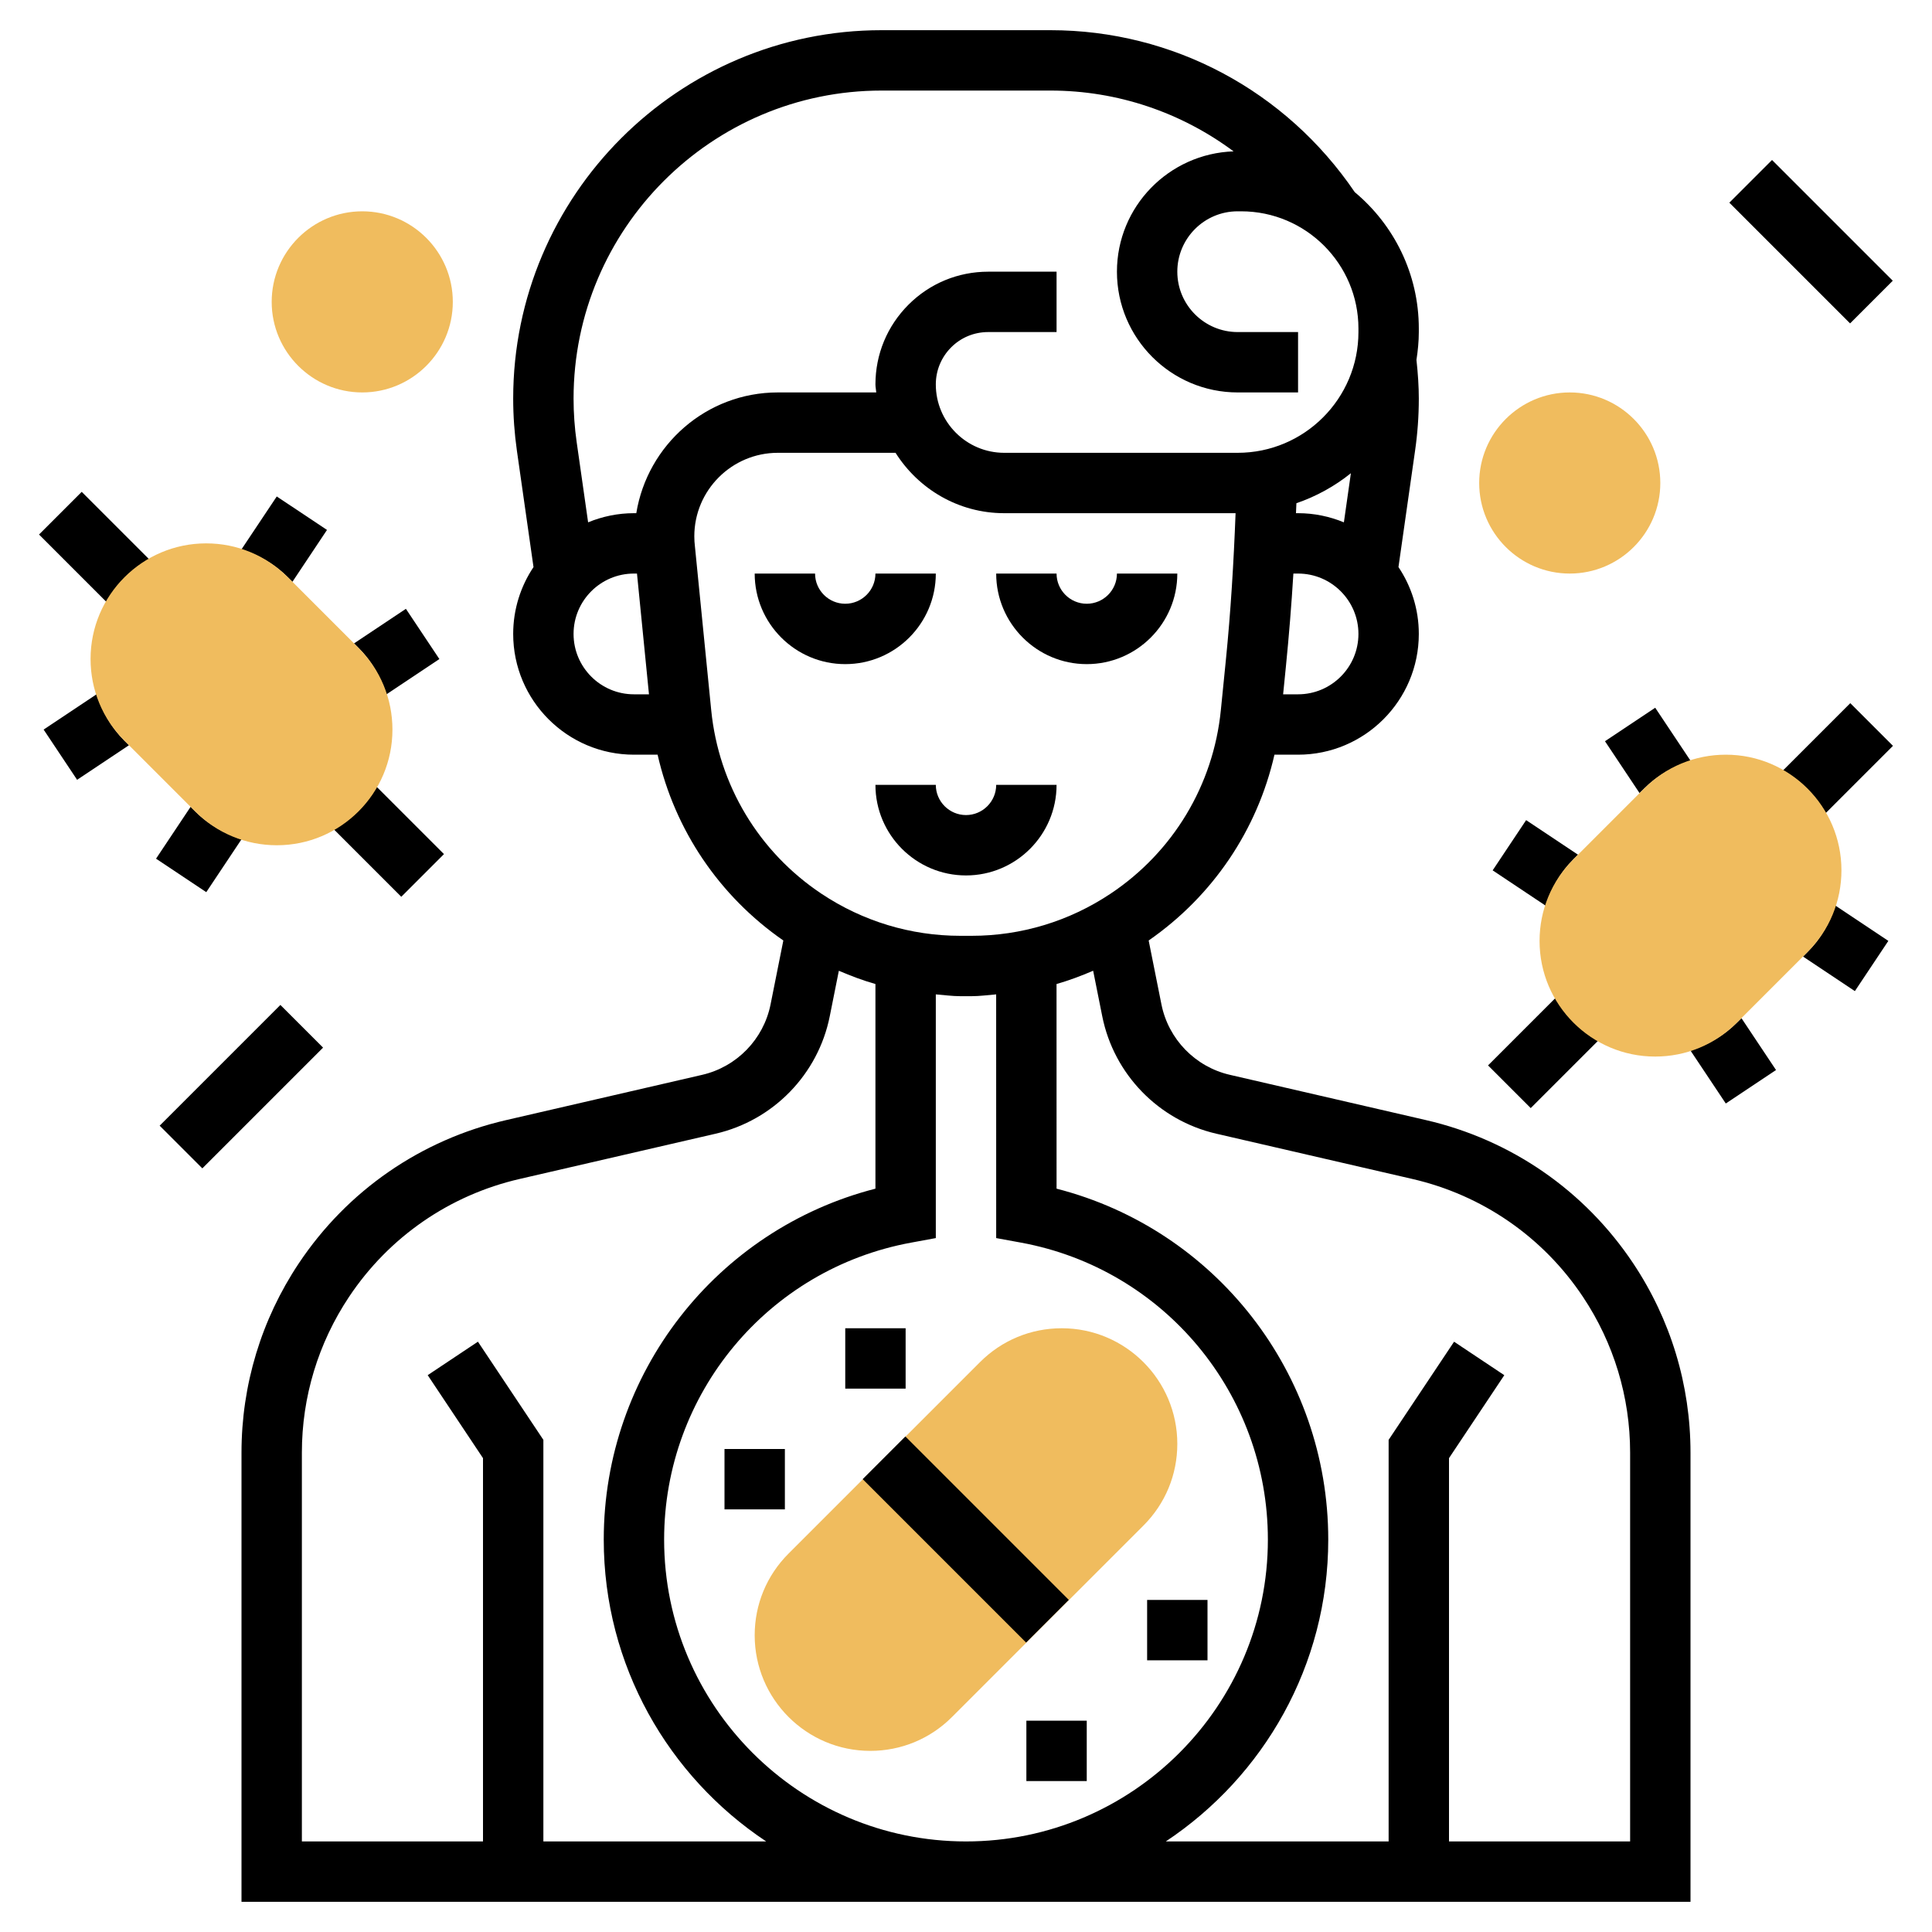 <svg id="_x33_0" enable-background="new 0 0 64 64" height="512" viewBox="0 0 64 64" width="512" xmlns="http://www.w3.org/2000/svg"><g><g><g><path d="m28.829 58c-2.112 0-3.829-1.717-3.829-3.829 0-1.022.398-1.984 1.122-2.707l6.343-6.343c.723-.723 1.684-1.121 2.706-1.121 2.112 0 3.829 1.717 3.829 3.829 0 1.022-.398 1.984-1.122 2.707l-6.343 6.343c-.722.723-1.684 1.121-2.706 1.121z" fill="#f0bc5e"/></g></g><g><g><path d="m12 13c-1.654 0-3-1.346-3-3s1.346-3 3-3 3 1.346 3 3-1.346 3-3 3z" fill="#f0bc5e"/></g></g><g><g><path d="m52 19c-1.654 0-3-1.346-3-3s1.346-3 3-3 3 1.346 3 3-1.346 3-3 3z" fill="#f0bc5e"/></g></g><g><path d="m31 47.172h2v7.657h-2z" transform="matrix(.707 -.707 .707 .707 -26.69 37.565)"/><path d="m28 44h2v2h-2z"/><path d="m24 48h2v2h-2z"/><path d="m34 57h2v2h-2z"/><path d="m38 53h2v2h-2z"/><path d="m31 19h-2c0 .551-.449 1-1 1s-1-.449-1-1h-2c0 1.654 1.346 3 3 3s3-1.346 3-3z"/><path d="m36 22c1.654 0 3-1.346 3-3h-2c0 .551-.449 1-1 1s-1-.449-1-1h-2c0 1.654 1.346 3 3 3z"/><path d="m29 26c0 1.654 1.346 3 3 3s3-1.346 3-3h-2c0 .551-.449 1-1 1s-1-.449-1-1z"/><path d="m47.238 37.105-6.497-1.5c-1.146-.264-2.037-1.181-2.267-2.334l-.423-2.116c2.127-1.475 3.599-3.663 4.167-6.155h.782c2.206 0 4-1.794 4-4 0-.819-.249-1.581-.674-2.215l.55-3.855c.082-.569.124-1.15.124-1.726 0-.398-.028-.824-.078-1.282.046-.302.078-.608.078-.922v-.117c0-1.814-.827-3.438-2.122-4.518-2.281-3.359-6.023-5.365-10.082-5.365h-5.593c-6.728 0-12.203 5.475-12.203 12.204 0 .576.042 1.157.123 1.726l.55 3.855c-.424.634-.673 1.396-.673 2.215 0 2.206 1.794 4 4 4h.784c.567 2.492 2.038 4.68 4.165 6.155l-.423 2.117c-.23 1.153-1.121 2.07-2.268 2.334l-6.496 1.5c-2.821.651-5.258 2.336-6.864 4.744-1.242 1.862-1.898 4.03-1.898 6.27v14.88h48v-14.88c0-2.239-.656-4.407-1.898-6.27-1.606-2.409-4.043-4.094-6.864-4.745zm-4.238-20.105h-.069c.004-.11.011-.22.014-.33.661-.227 1.271-.565 1.805-.994l-.232 1.627c-.469-.193-.98-.303-1.518-.303zm0 6h-.495l.092-.92c.102-1.02.185-2.049.248-3.08h.155c1.103 0 2 .897 2 2s-.897 2-2 2zm-13.796-20h5.593c2.226 0 4.336.726 6.067 2.014-2.142.073-3.864 1.827-3.864 3.986 0 2.206 1.794 4 4 4h2v-2h-2c-1.103 0-2-.897-2-2s.896-2 1.998-2h.117c2.142 0 3.885 1.742 3.885 3.883v.117c0 2.206-1.794 4-4 4h-7.734c-1.249 0-2.266-1.016-2.266-2.266 0-.463.181-.899.508-1.227s.763-.507 1.227-.507h2.265v-2h-2.264-.001c-.997 0-1.935.388-2.64 1.093-.706.706-1.095 1.644-1.095 2.641 0 .091.021.176.027.266h-3.261c-2.366 0-4.319 1.737-4.688 4h-.078c-.538 0-1.049.11-1.518.303l-.379-2.657c-.068-.476-.103-.961-.103-1.442 0-5.627 4.577-10.204 10.204-10.204zm-10.204 18c0-1.103.897-2 2-2h.101l.397 4h-.498c-1.103 0-2-.897-2-2zm4.56 2.526-.539-5.418c-.014-.114-.021-.228-.021-.342 0-1.525 1.241-2.766 2.766-2.766h3.9c.756 1.197 2.082 2 3.6 2h7.664c-.062 1.631-.161 3.267-.323 4.88l-.165 1.646c-.248 2.48-1.58 4.696-3.654 6.079-1.368.913-2.96 1.395-4.603 1.395h-.37c-1.644 0-3.235-.482-4.602-1.393-2.075-1.383-3.406-3.6-3.653-6.081zm9.44 17.487.819.15c4.741.871 8.181 5.008 8.181 9.837 0 5.514-4.486 10-10 10s-10-4.486-10-10c0-4.829 3.44-8.966 8.181-9.836l.819-.151v-8.073c.271.021.54.06.814.06h.37c.274 0 .543-.038.815-.06zm-15 19.987v-13.303l-2.168-3.252-1.664 1.109 1.832 2.749v12.697h-6v-12.88c0-1.843.541-3.627 1.563-5.161 1.321-1.982 3.328-3.369 5.649-3.904l6.496-1.5c1.911-.441 3.395-1.969 3.779-3.891l.301-1.506c.396.169.798.322 1.212.439v6.779c-5.263 1.35-9 6.111-9 11.624 0 4.171 2.142 7.849 5.381 10zm36 0h-6v-12.697l1.832-2.748-1.664-1.109-2.168 3.251v13.303h-7.381c3.239-2.151 5.381-5.829 5.381-10 0-5.513-3.737-10.274-9-11.624l-.001-6.779c.414-.118.816-.27 1.213-.44l.301 1.506c.384 1.923 1.868 3.451 3.778 3.892l6.497 1.5c2.321.536 4.328 1.922 5.649 3.904 1.022 1.533 1.563 3.318 1.563 5.161z"/><path d="m1.293 17.707 2.228 2.228c.339-.589.825-1.075 1.414-1.414l-2.228-2.228z"/><path d="m14.707 28.293-2.228-2.228c-.339.589-.825 1.075-1.414 1.414l2.228 2.228z"/><path d="m9.687 19.273 1.145-1.718-1.664-1.109-1.17 1.754c.571.184 1.101.485 1.537.922z"/><path d="m12.8 23.002 1.755-1.17-1.109-1.664-1.718 1.145.151.151c.436.437.738.966.921 1.538z"/><path d="m3.2 22.998-1.755 1.17 1.109 1.664 1.718-1.145-.151-.151c-.436-.437-.738-.966-.921-1.538z"/><path d="m8.002 27.8c-.571-.184-1.101-.485-1.537-.922l-.151-.151-1.145 1.718 1.664 1.109z"/><path d="m59.065 25.521c.589.339 1.075.825 1.414 1.414l2.228-2.228-1.414-1.414z"/><path d="m52.935 34.479c-.589-.339-1.075-.825-1.414-1.414l-2.228 2.228 1.414 1.414z"/><path d="m54.464 26.122c.437-.437.966-.738 1.537-.922l-1.17-1.755-1.664 1.109 1.145 1.718z"/><path d="m52.122 28.464.151-.151-1.718-1.145-1.109 1.664 1.755 1.17c.182-.572.484-1.101.921-1.538z"/><path d="m59.878 31.536-.151.151 1.718 1.145 1.109-1.664-1.755-1.17c-.182.572-.484 1.101-.921 1.538z"/><path d="m57.536 33.878c-.437.437-.966.738-1.537.922l1.17 1.755 1.664-1.109-1.145-1.718z"/><path d="m5.172 35h5.657v2h-5.657z" transform="matrix(.707 -.707 .707 .707 -23.113 16.201)"/><path d="m59 5.172h2v5.657h-2z" transform="matrix(.707 -.707 .707 .707 11.917 44.77)"/></g><g><g><path d="m9.171 28c-1.022 0-1.984-.398-2.707-1.122l-2.343-2.343c-.723-.722-1.121-1.684-1.121-2.706 0-2.112 1.717-3.829 3.829-3.829 1.022 0 1.984.398 2.707 1.122l2.343 2.343c.723.723 1.121 1.684 1.121 2.706 0 2.112-1.717 3.829-3.829 3.829z" fill="#f0bc5e"/></g></g><g><g><path d="m54.829 35c-2.112 0-3.829-1.717-3.829-3.829 0-1.022.398-1.984 1.122-2.707l2.343-2.343c.723-.723 1.684-1.121 2.706-1.121 2.112 0 3.829 1.717 3.829 3.829 0 1.022-.398 1.984-1.122 2.707l-2.343 2.343c-.722.723-1.684 1.121-2.706 1.121z" fill="#f0bc5e"/></g></g></g></svg>